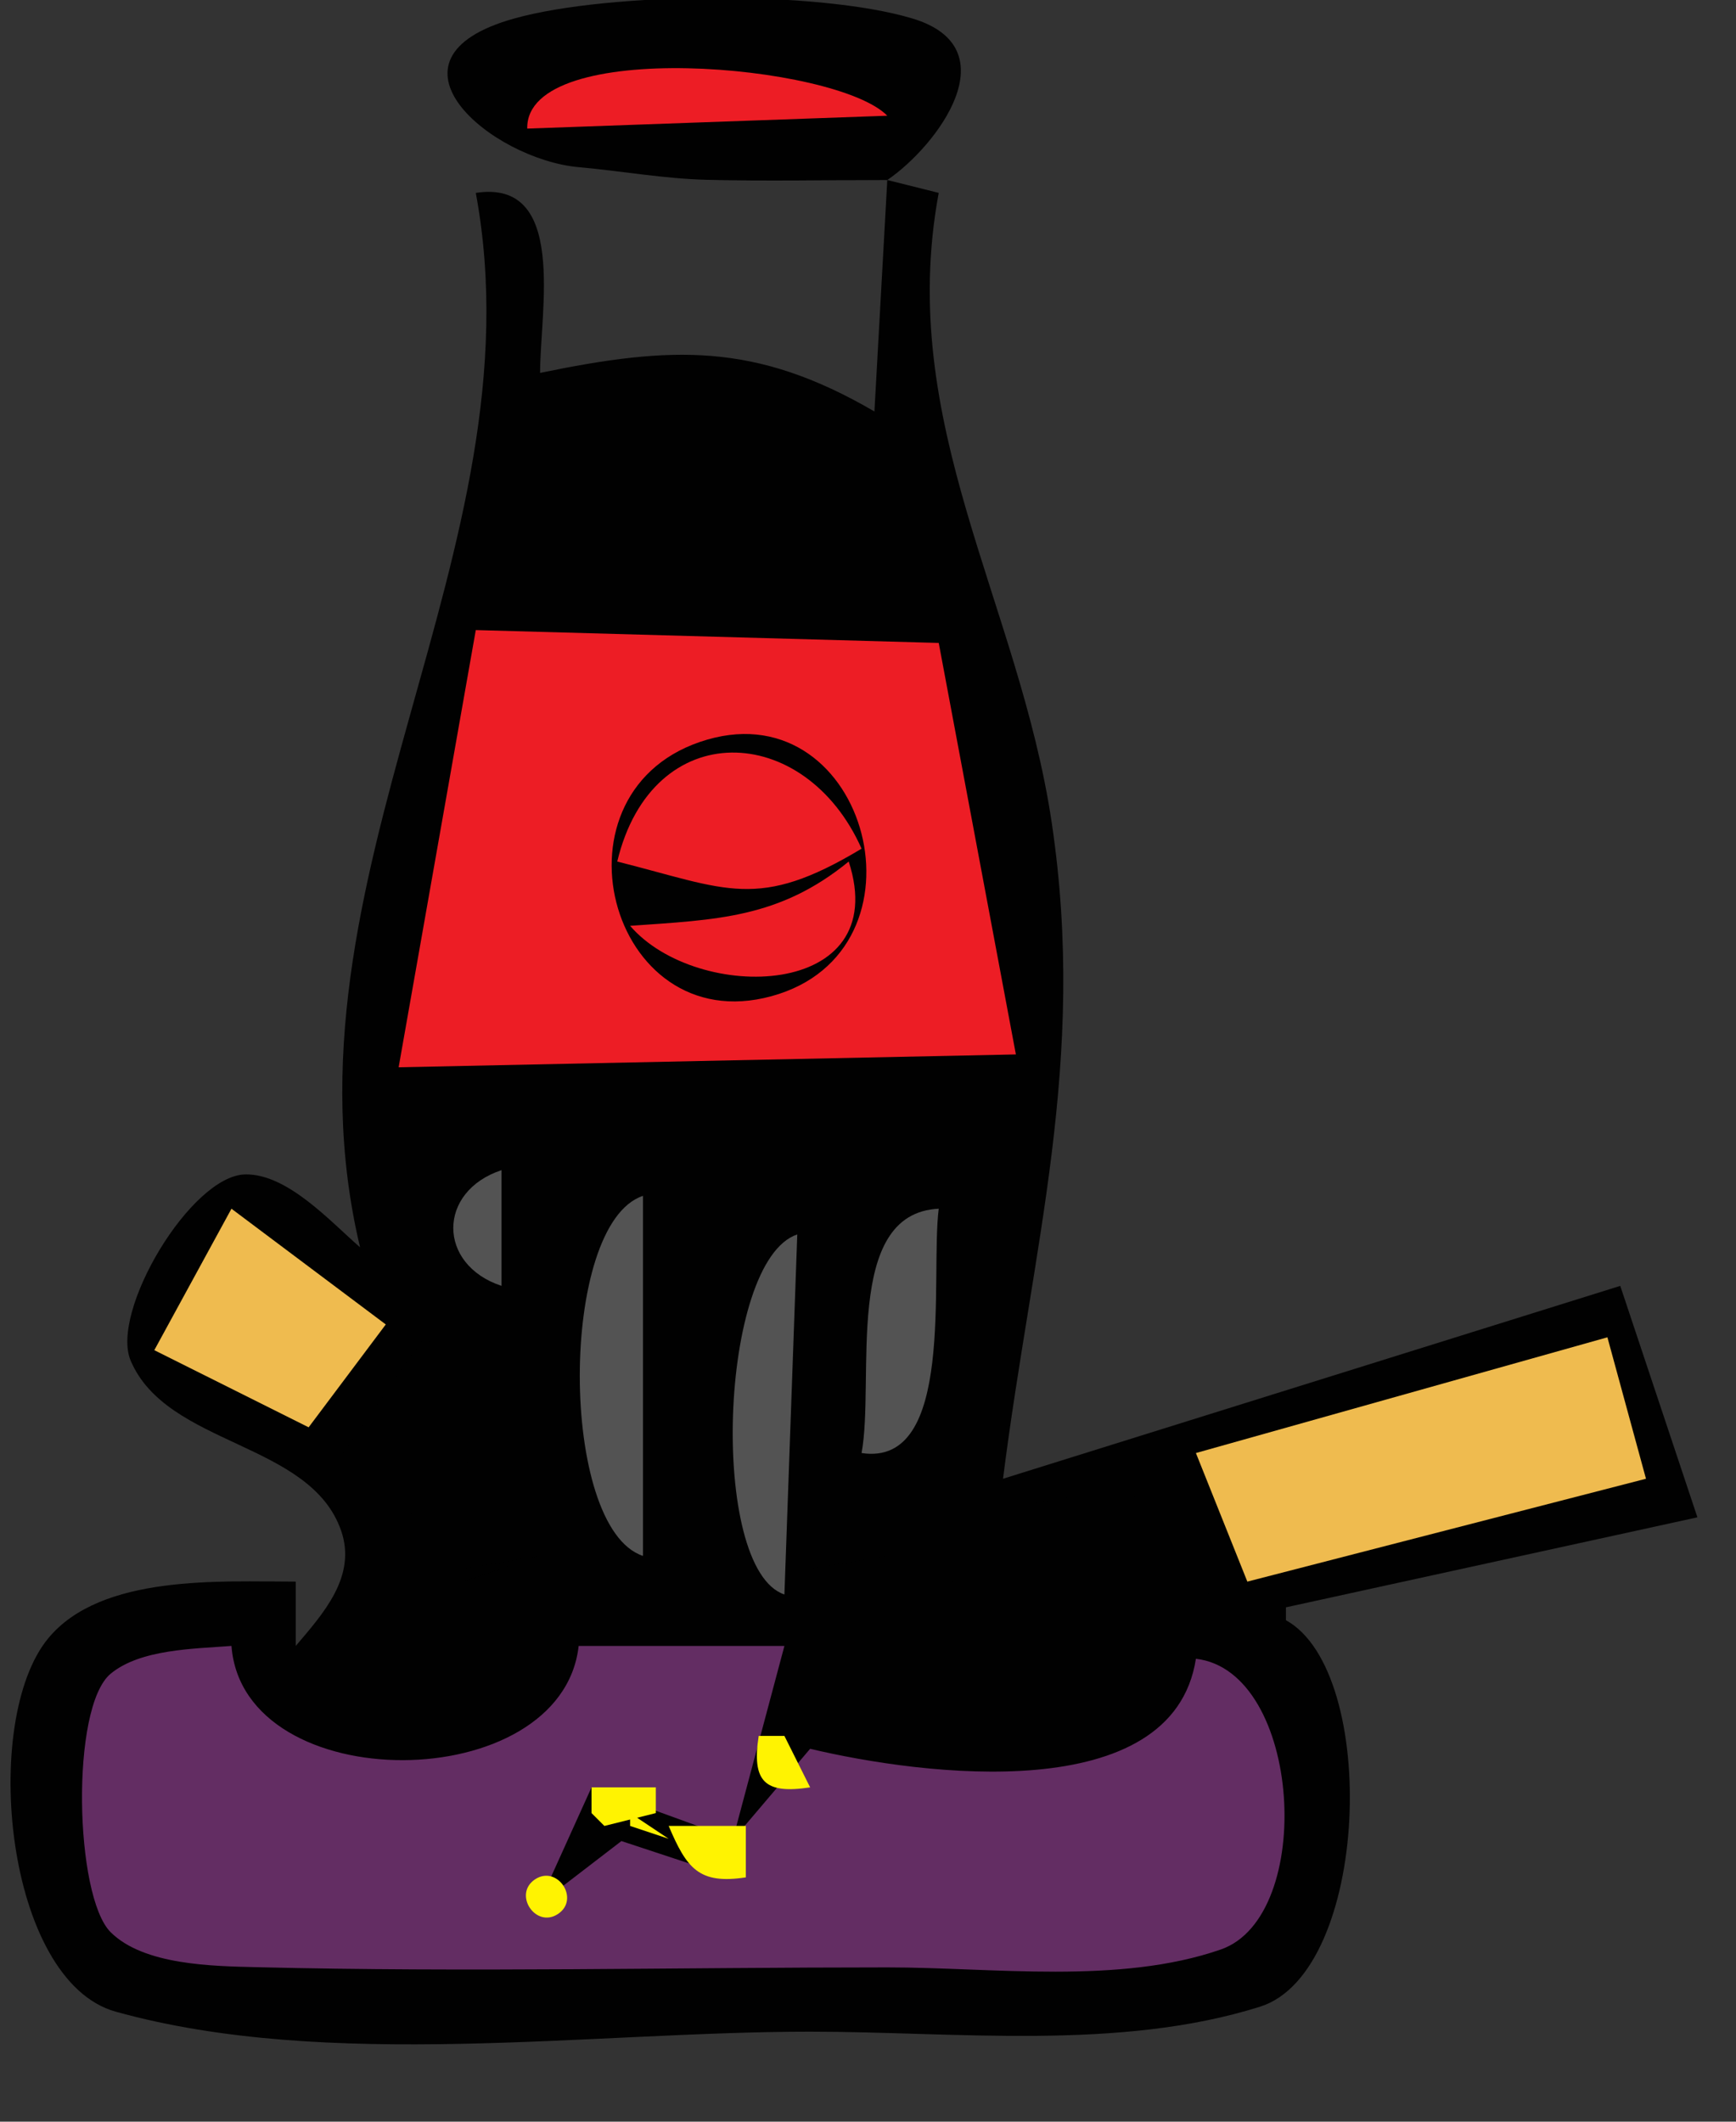 <?xml version="1.0" standalone="yes"?>
<svg xmlns="http://www.w3.org/2000/svg" width="135" height="165">
<rect width="100%" height="100%" fill="#333333" stroke="none"/>
<path style="fill:#010101; stroke:none;" d="M69 14L68 32C58.739 26.596 52.201 26.896 42 29C42 24.165 44.131 13.91 37 15C42.164 42.816 21.163 68.283 28 97C25.722 95.031 22.378 91.289 19.093 91.331C14.851 91.385 8.541 102.009 10.161 105.816C12.998 112.485 24.126 112.099 26.529 119.043C27.762 122.607 25.107 125.515 23 128L23 123C17.209 123.001 7.87 122.4 3.742 127.419C-1.543 133.845 0.414 154.057 9.004 156.446C25.528 161.042 45.974 158 63 158C74.329 158 87.019 159.511 97.985 156.058C106.53 153.367 107.28 130.014 100 126L100 125L132 118L126 100L78 115C80.277 96.981 84.55 82.569 81.791 64C79.25 46.903 69.661 32.985 73 15L69 14C72.891 11.349 78.595 3.728 70.941 1.434C63.596 -0.768 47.386 -0.625 40.005 1.434C28.751 4.572 38.258 12.396 45 13C48.341 13.3 51.642 13.903 55 13.985C59.662 14.1 64.337 14 69 14z"/>
<path style="fill:#ed1d25; stroke:none;" d="M41 10L69 9C65.035 4.952 40.874 2.874 41 10M37 49L31 83L79 82L73 50L37 49M55.004 57.518C67.509 53.893 72.799 73.965 59.996 77.471C47.306 80.945 42.178 61.235 55.004 57.518M48 67C56.561 69.157 58.922 70.857 67 66C62.623 56.138 50.733 55.599 48 67M66 67C60.6 71.418 55.72 71.525 49 72C54.204 78.049 69.488 77.743 66 67z"/>
<path style="fill:#535353; stroke:none;" d="M39 100L39 91C34 92.659 34 98.341 39 100M50 121L50 93C43.449 95.174 43.449 118.826 50 121M67 113C74.343 114.122 72.328 99.314 73 94C65.514 94.345 68.052 107.334 67 113z"/>
<path style="fill:#efbb4f; stroke:none;" d="M18 94L12 105L24 111L30 103L18 94z"/>
<path style="fill:#535353; stroke:none;" d="M61 124L62 96C55.887 98.029 55.122 122.043 61 124z"/>
<path style="fill:#010101; stroke:none;" d="M33 104C39.387 109.427 36.933 112.19 34 119L26 114L33 104z"/>
<path style="fill:#efbb4f; stroke:none;" d="M93 113L97 123L128 115L125 104L93 113z"/>
<path style="fill:#010101; stroke:none;" d="M41 113L44 123L35 126L41 113M94 124L88 123L88 126L76 129L76 123L75 123C74.877 126.714 74.576 128.563 71 130L71 125L70 125L70 132L66 132L63 122L69 121L69 125L70 125L70 120L74 119L74 123L75 123L79 118L79 122L80 122L80 117C87.937 115.364 91.516 115.405 94 124M36 122L36 123L42 121L36 122M32 122L33 131L23 129C28.41 129.455 29.732 126.302 32 122M80 122L80 127L81 127L80 122M40 127L40 131L36 131L36 127L40 127z"/>
<path style="fill:#632d63; stroke:none;" d="M93 129C91.203 140.606 71.714 138.075 63 136L55.026 145.388L48.325 143.176L41.867 148.137L46 139L57 143L61 128L45 128C43.678 139.766 18.907 139.926 18 128C15.146 128.227 10.923 128.237 8.603 130.164C5.468 132.77 5.808 147.473 8.603 150.262C11.193 152.845 16.596 152.902 20 152.985C36.312 153.386 52.682 153 69 153C77.225 153 87.035 154.354 94.941 151.606C102.332 149.037 101.25 129.95 93 129z"/>
<path style="fill:#010101; stroke:none;" d="M88 129C87.018 133.581 80.884 132 77 132L88 129z"/>
<path style="fill:#fff301; stroke:none;" d="M59 135C58.453 138.547 59.453 139.547 63 139L61 135L59 135z"/>
<path style="fill:#615b01; stroke:none;" d="M61 135L62 136L61 135z"/>
<path style="fill:#211f01; stroke:none;" d="M61.667 136.333L62.333 136.667L61.667 136.333z"/>
<path style="fill:#f3e309; stroke:none;" d="M60 137L61 138L60 137z"/>
<path style="fill:#fff301; stroke:none;" d="M46 139L46 141L47 142L51 141L51 139L46 139z"/>
<path style="fill:#fdf101; stroke:none;" d="M48 139L49 140L48 139z"/>
<path style="fill:#e3cd13; stroke:none;" d="M58 140L57 142L58 140z"/>
<path style="fill:#f5e707; stroke:none;" d="M59 140L60 141L59 140z"/>
<path style="fill:#fff101; stroke:none;" d="M49 141L49 142L52 143L49 141z"/>
<path style="fill:#fbed05; stroke:none;" d="M51 141L52 142L51 141z"/>
<path style="fill:#f5e707; stroke:none;" d="M58 141L59 142L58 141z"/>
<path style="fill:#fbed05; stroke:none;" d="M46 142L47 143L46 142z"/>
<path style="fill:#fff101; stroke:none;" d="M47 142L48 143L47 142z"/>
<path style="fill:#fff301; stroke:none;" d="M52 142C53.407 145.314 54.349 146.556 58 146L58 142L52 142z"/>
<path style="fill:#e3cd13; stroke:none;" d="M53 142L54 143L53 142M45 143L46 144L45 143z"/>
<path style="fill:#fff301; stroke:none;" d="M46 143L45 145L46 143z"/>
<path style="fill:#f5e707; stroke:none;" d="M52 143L53 144L52 143M57 143L58 144L57 143M46 144L47 145L46 144z"/>
<path style="fill:#f9ed03; stroke:none;" d="M55 144L56 145L55 144z"/>
<path style="fill:#fff301; stroke:none;" d="M41.603 146.157C39.87 147.314 41.664 150.001 43.397 148.843C45.13 147.686 43.336 144.999 41.603 146.157z"/>
<path style="fill:#fbed05; stroke:none;" d="M44 145L45 146L44 145z"/>
<path style="fill:#fff101; stroke:none;" d="M45 145L46 146L45 145M41 148L42 149L41 148z"/>
</svg>
